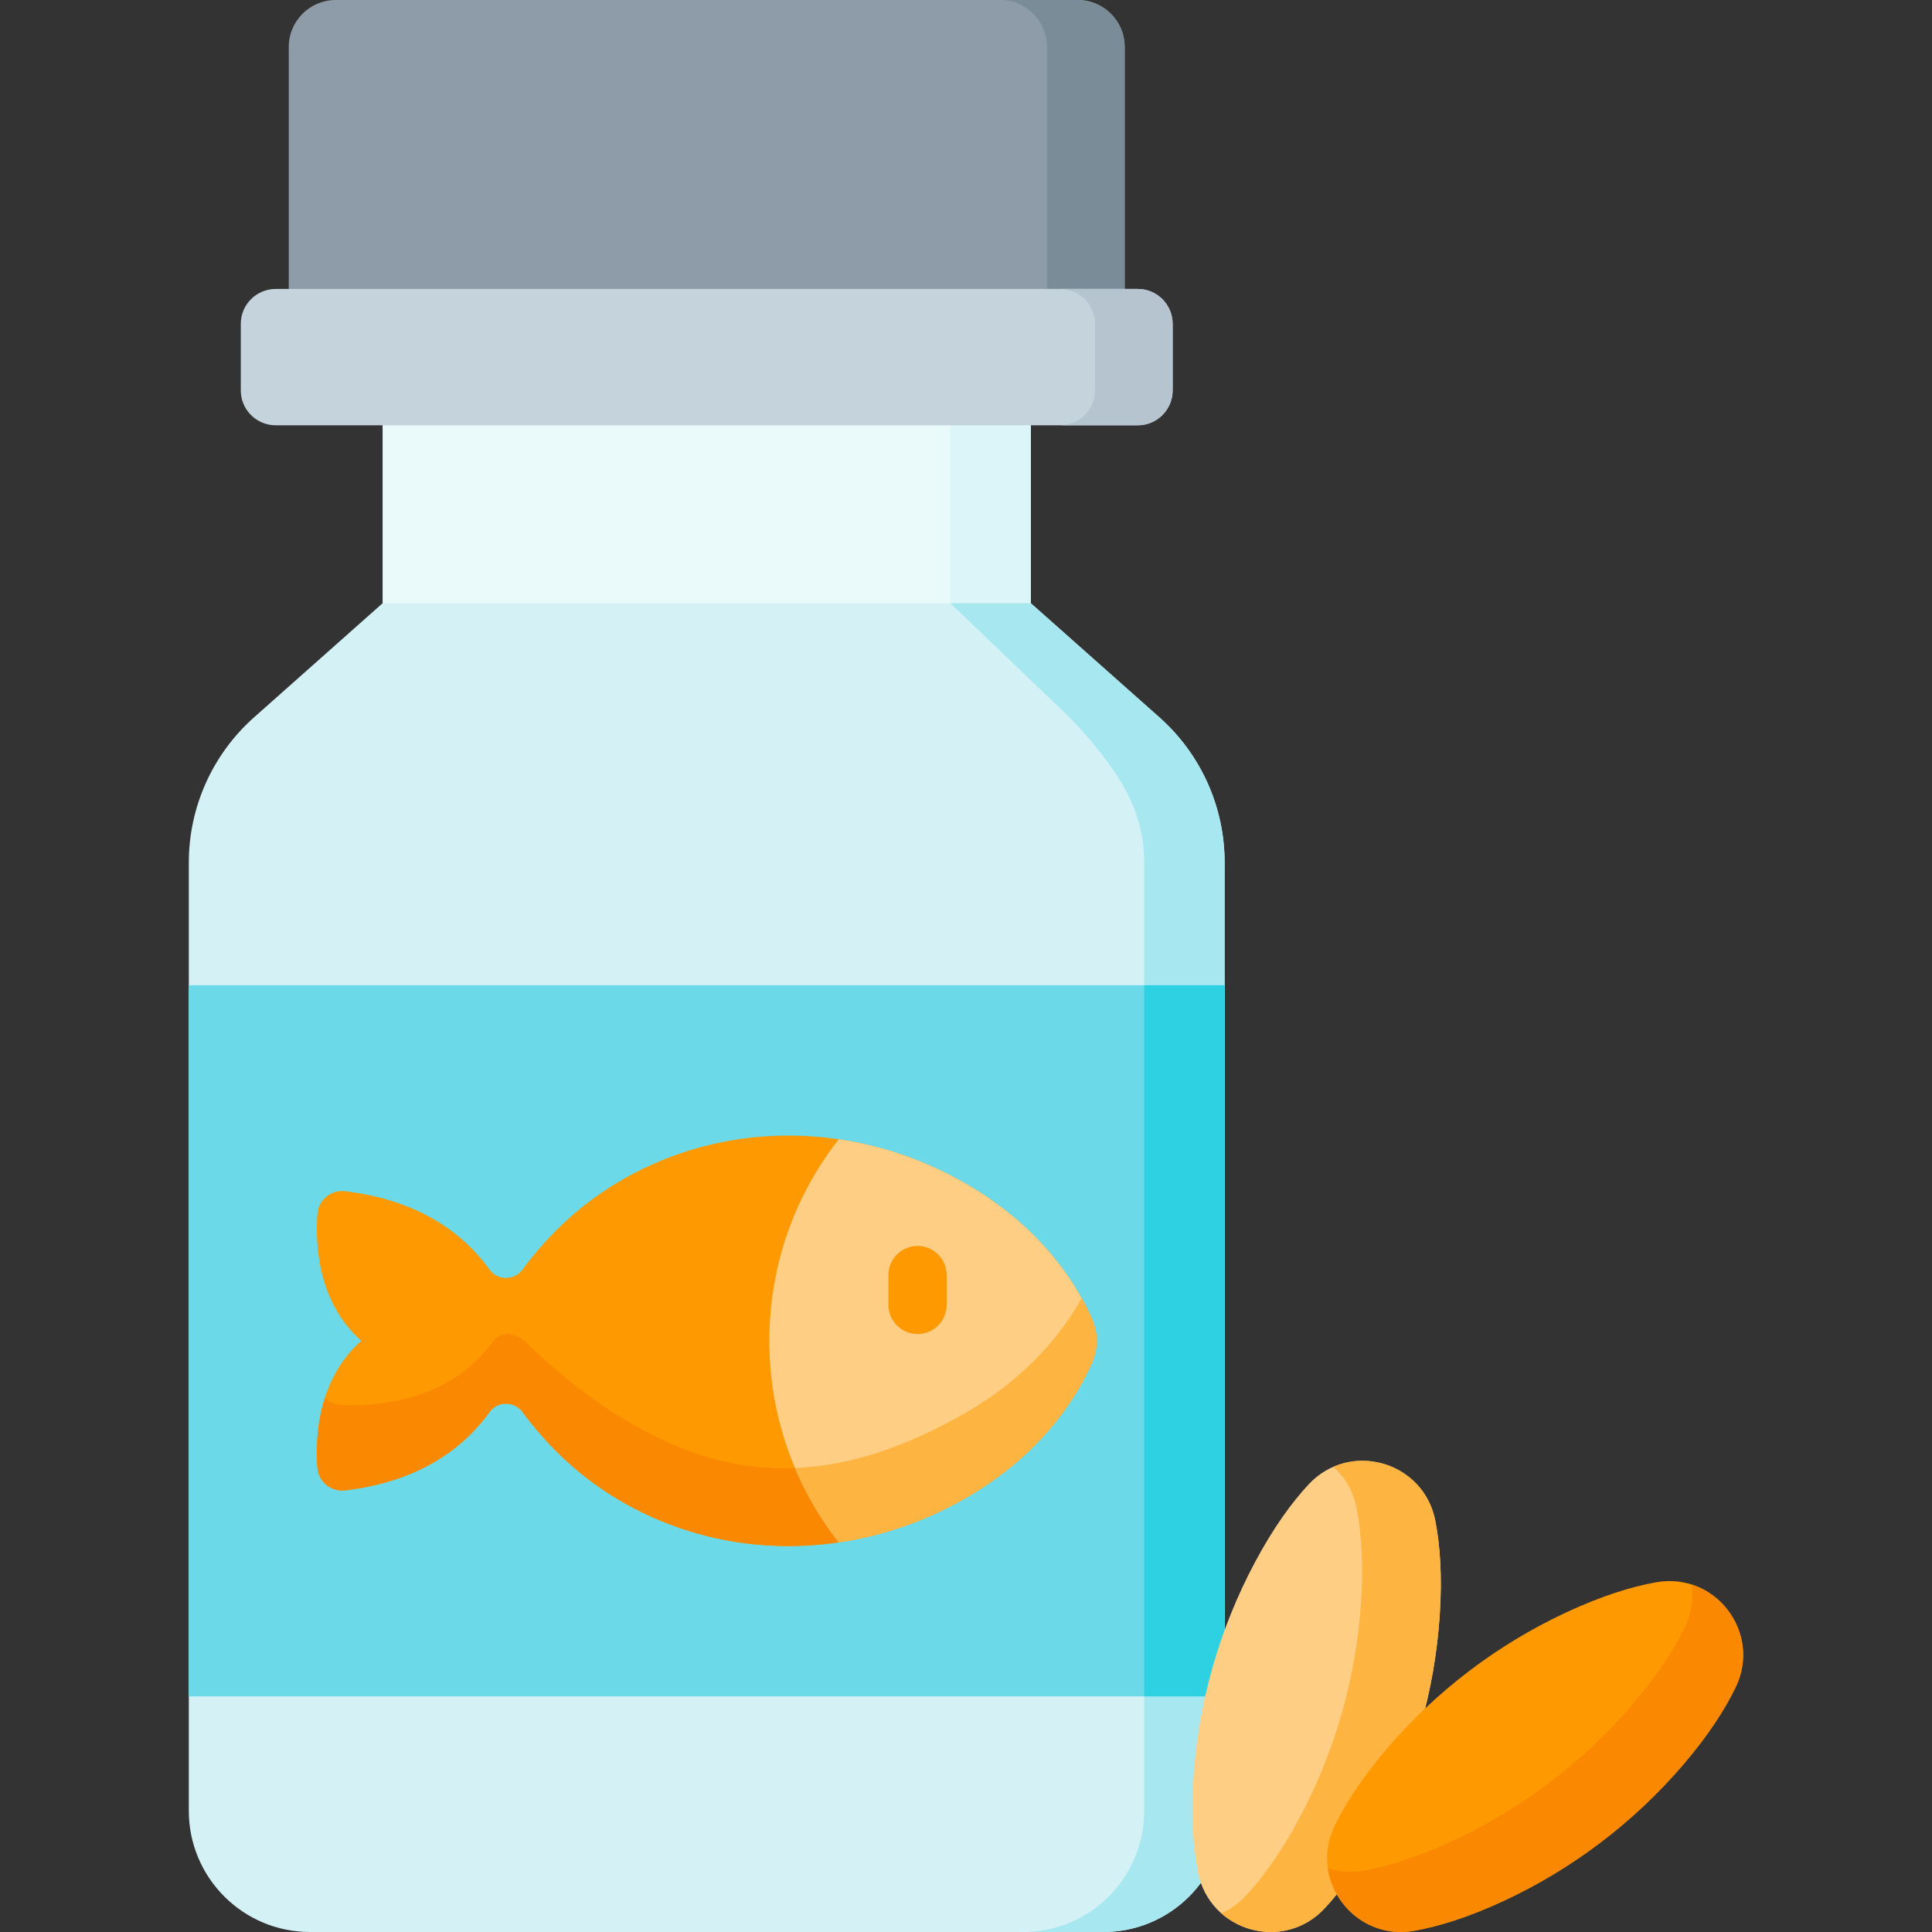 <svg xmlns="http://www.w3.org/2000/svg" viewBox="0.0 0.0 200.0 200.0" height="200.0px" width="200.0px"><rect x="0.0" y="0.0" width="200.0" height="200.0" fill="#333333" stroke="none"/><path fill="#eaf9fa" fill-opacity="1.0"  filling="0" d="M39.607 40.939 L106.712 40.939 L106.712 64.921 L39.607 64.921 L39.607 40.939 Z"></path>
<path fill="#dcf5f8" fill-opacity="1.0"  filling="0" d="M98.387 40.939 L106.712 40.939 L106.712 64.921 L98.387 64.921 L98.387 40.939 Z"></path>
<path fill="#8d9ca8" fill-opacity="1.0"  filling="0" d="M116.427 32.397 L29.892 32.397 L29.892 4.861 C29.892 2.176 32.068 0.0 34.753 0.0 L111.566 0.0 C114.251 0.0 116.427 2.176 116.427 4.861 L116.427 32.397 Z"></path>
<path fill="#7a8c98" fill-opacity="1.0"  filling="0" d="M116.427 4.859 L116.427 29.912 L108.39 29.912 L108.39 4.859 C108.39 2.175 106.216 0.001 103.528 0.001 L111.564 0.001 C114.253 0.001 116.427 2.175 116.427 4.859 Z"></path>
<path fill="#c5d3dd" fill-opacity="1.0"  filling="0" d="M117.779 44.027 L28.54 44.027 C26.544 44.027 24.926 42.409 24.926 40.413 L24.926 33.526 C24.926 31.53 26.544 29.912 28.54 29.912 L117.779 29.912 C119.775 29.912 121.393 31.53 121.393 33.526 L121.393 40.413 C121.393 42.409 119.775 44.027 117.779 44.027 Z"></path>
<path fill="#b6c4cf" fill-opacity="1.0"  filling="0" d="M121.393 33.528 L121.393 40.411 C121.393 42.408 119.774 44.027 117.781 44.027 L109.745 44.027 C111.738 44.027 113.357 42.408 113.357 40.411 L113.357 33.528 C113.357 31.531 111.738 29.912 109.745 29.912 L117.781 29.912 C119.773 29.912 121.393 31.531 121.393 33.528 Z"></path>
<path fill="#d4f2f6" fill-opacity="1.0"  filling="0" d="M106.712 62.446 L73.16 62.446 L39.607 62.446 L26.304 74.255 C22.006 78.07 19.546 83.541 19.546 89.288 L19.546 187.454 C19.546 194.383 25.163 200 32.092 200 L73.16 200 L114.228 200 C121.157 200 126.773 194.383 126.773 187.454 L126.773 89.288 C126.773 83.541 124.314 78.07 120.016 74.255 L106.712 62.446 Z"></path>
<path fill="#a6e7f0" fill-opacity="1.0"  filling="0" d="M126.773 89.287 L126.773 187.454 C126.773 194.382 121.157 199.998 114.229 199.998 L105.903 199.998 C112.83 199.998 118.448 194.381 118.448 187.454 L118.448 89.287 C118.448 84.352 116.323 80.813 113.096 76.898 C112.111 75.703 111.047 74.573 109.929 73.502 L98.385 62.447 L106.711 62.447 L120.014 74.256 C124.314 78.069 126.773 83.542 126.773 89.287 Z"></path>
<path fill="#6bd9e7" fill-opacity="1.0"  filling="0" d="M19.546 101.992 L126.773 101.992 L126.773 175.609 L19.546 175.609 L19.546 101.992 Z"></path>
<path fill="#2ed1e2" fill-opacity="1.0"  filling="0" d="M118.448 101.992 L126.773 101.992 L126.773 175.609 L118.448 175.609 L118.448 101.992 Z"></path>
<path fill="#fece85" fill-opacity="1.0"  filling="0" d="M148.578 157.412 C147.371 151.268 139.727 149.087 135.461 153.67 C133.716 155.545 131.821 158.144 129.899 161.748 C126.229 168.63 124.062 176.228 123.549 184.011 C123.281 188.087 123.519 191.295 124.012 193.807 C125.219 199.951 132.863 202.132 137.13 197.549 C138.875 195.675 140.769 193.075 142.691 189.471 C146.362 182.589 148.529 174.991 149.041 167.209 C149.31 163.132 149.071 159.924 148.578 157.412 Z"></path>
<path fill="#fdb441" fill-opacity="1.0"  filling="0" d="M149.041 167.207 C148.527 174.99 146.361 182.588 142.692 189.471 C140.768 193.075 138.875 195.675 137.131 197.548 C134.089 200.814 129.336 200.646 126.419 198.058 C127.343 197.656 128.215 197.053 128.979 196.234 C130.723 194.361 132.619 191.761 134.54 188.157 C138.212 181.274 140.378 173.676 140.893 165.893 C141.162 161.818 140.921 158.608 140.427 156.096 C140.081 154.329 139.201 152.89 138.02 151.845 C142.255 149.997 147.587 152.368 148.579 157.41 C149.073 159.926 149.31 163.132 149.041 167.207 Z"></path>
<path fill="#fe9901" fill-opacity="1.0"  filling="0" d="M179.671 174.67 C182.398 169.034 177.598 162.698 171.434 163.798 C168.913 164.248 165.837 165.187 162.135 166.913 C155.066 170.209 148.768 174.98 143.682 180.893 C141.018 183.989 139.281 186.696 138.166 189.002 C135.439 194.638 140.239 200.974 146.403 199.874 C148.924 199.425 152.0 198.485 155.702 196.759 C162.771 193.463 169.069 188.693 174.155 182.78 C176.819 179.683 178.556 176.976 179.671 174.67 Z"></path>
<path fill="#fb8801" fill-opacity="1.0"  filling="0" d="M179.671 174.672 C178.554 176.975 176.818 179.683 174.154 182.781 C169.068 188.691 162.771 193.465 155.703 196.76 C151.998 198.484 148.925 199.424 146.401 199.874 C141.848 200.686 138.039 197.439 137.461 193.417 C138.59 193.779 139.836 193.879 141.146 193.646 C143.665 193.196 146.743 192.259 150.444 190.532 C157.516 187.237 163.812 182.467 168.899 176.553 C171.563 173.455 173.299 170.746 174.412 168.444 C175.123 166.97 175.324 165.451 175.119 164.029 C179.297 165.359 181.821 170.232 179.671 174.672 Z"></path>
<path fill="#fe9901" fill-opacity="1.0"  filling="0" d="M68.426 157.448 C78.644 161.676 90.233 160.632 99.838 155.152 C108.032 150.475 111.63 144.313 113.048 141.052 C113.673 139.614 113.673 137.987 113.048 136.55 C111.63 133.288 108.032 127.127 99.838 122.45 C90.234 116.969 78.644 115.926 68.426 120.153 C63.509 122.187 58.353 125.634 54.099 131.419 C53.25 132.575 51.515 132.59 50.677 131.426 C48.143 127.903 43.642 124.25 35.711 123.318 C34.262 123.148 32.958 124.222 32.857 125.677 C32.626 129.013 32.966 134.886 37.403 138.801 C32.966 142.715 32.626 148.589 32.857 151.925 C32.958 153.38 34.262 154.454 35.711 154.284 C43.642 153.351 48.143 149.699 50.678 146.176 C51.515 145.011 53.25 145.027 54.1 146.182 C58.353 151.967 63.509 155.414 68.426 157.448 Z"></path>
<path fill="#fb8801" fill-opacity="1.0"  filling="0" d="M113.046 141.053 C111.628 144.311 108.032 150.475 99.839 155.152 C90.232 160.633 78.643 161.674 68.425 157.446 C63.507 155.413 58.352 151.966 54.101 146.184 C53.249 145.027 51.513 145.01 50.677 146.175 C48.142 149.699 43.642 153.352 35.71 154.284 C34.263 154.453 32.957 153.38 32.857 151.925 C32.825 151.451 32.801 150.929 32.801 150.37 C32.801 148.715 32.989 146.726 33.62 144.737 C34.151 145.259 34.905 145.431 35.71 145.452 C43.608 145.659 48.453 142.444 50.989 138.92 C51.825 137.755 53.386 137.923 54.412 138.924 C60.005 144.375 65.324 147.749 70.242 149.782 C80.46 154.009 90.232 151.804 99.839 146.32 C106.461 142.539 110.081 137.789 111.974 134.386 C112.424 135.193 112.773 135.925 113.046 136.548 C113.673 137.987 113.673 139.614 113.046 141.053 Z"></path>
<path fill="#fece85" fill-opacity="1.0"  filling="0" d="M113.046 141.052 C111.629 144.314 108.033 150.475 99.838 155.152 C95.774 157.473 91.353 158.999 86.83 159.664 C82.328 153.913 79.643 146.67 79.643 138.8 C79.643 130.931 82.328 123.688 86.83 117.937 C91.353 118.602 95.774 120.128 99.838 122.449 C108.033 127.126 111.628 133.287 113.046 136.549 C113.673 137.988 113.673 139.612 113.046 141.052 Z"></path>
<path fill="#fdb441" fill-opacity="1.0"  filling="0" d="M113.046 141.053 C113.026 141.1 113.005 141.147 112.984 141.194 C111.733 144.017 109.948 146.602 107.851 148.861 C106.255 150.579 104.464 152.112 102.539 153.451 C101.108 154.447 99.589 155.343 98.035 156.119 C96.852 156.711 95.631 157.238 94.39 157.708 C92.155 158.555 89.854 159.202 87.495 159.556 C87.274 159.596 87.049 159.632 86.824 159.661 C84.996 157.322 83.469 154.738 82.3 151.97 C88.25 151.721 94.073 149.611 99.839 146.321 C106.461 142.54 110.081 137.79 111.973 134.387 C112.423 135.195 112.773 135.926 113.046 136.549 C113.673 137.987 113.673 139.614 113.046 141.053 Z"></path>
<path fill="#fe9901" fill-opacity="1.0"  filling="0" d="M94.985 138.098 C93.321 138.098 91.971 136.749 91.971 135.084 L91.971 131.991 C91.971 130.327 93.321 128.977 94.985 128.977 C96.65 128.977 97.999 130.327 97.999 131.991 L97.999 135.084 C97.999 136.749 96.65 138.098 94.985 138.098 Z"></path></svg>